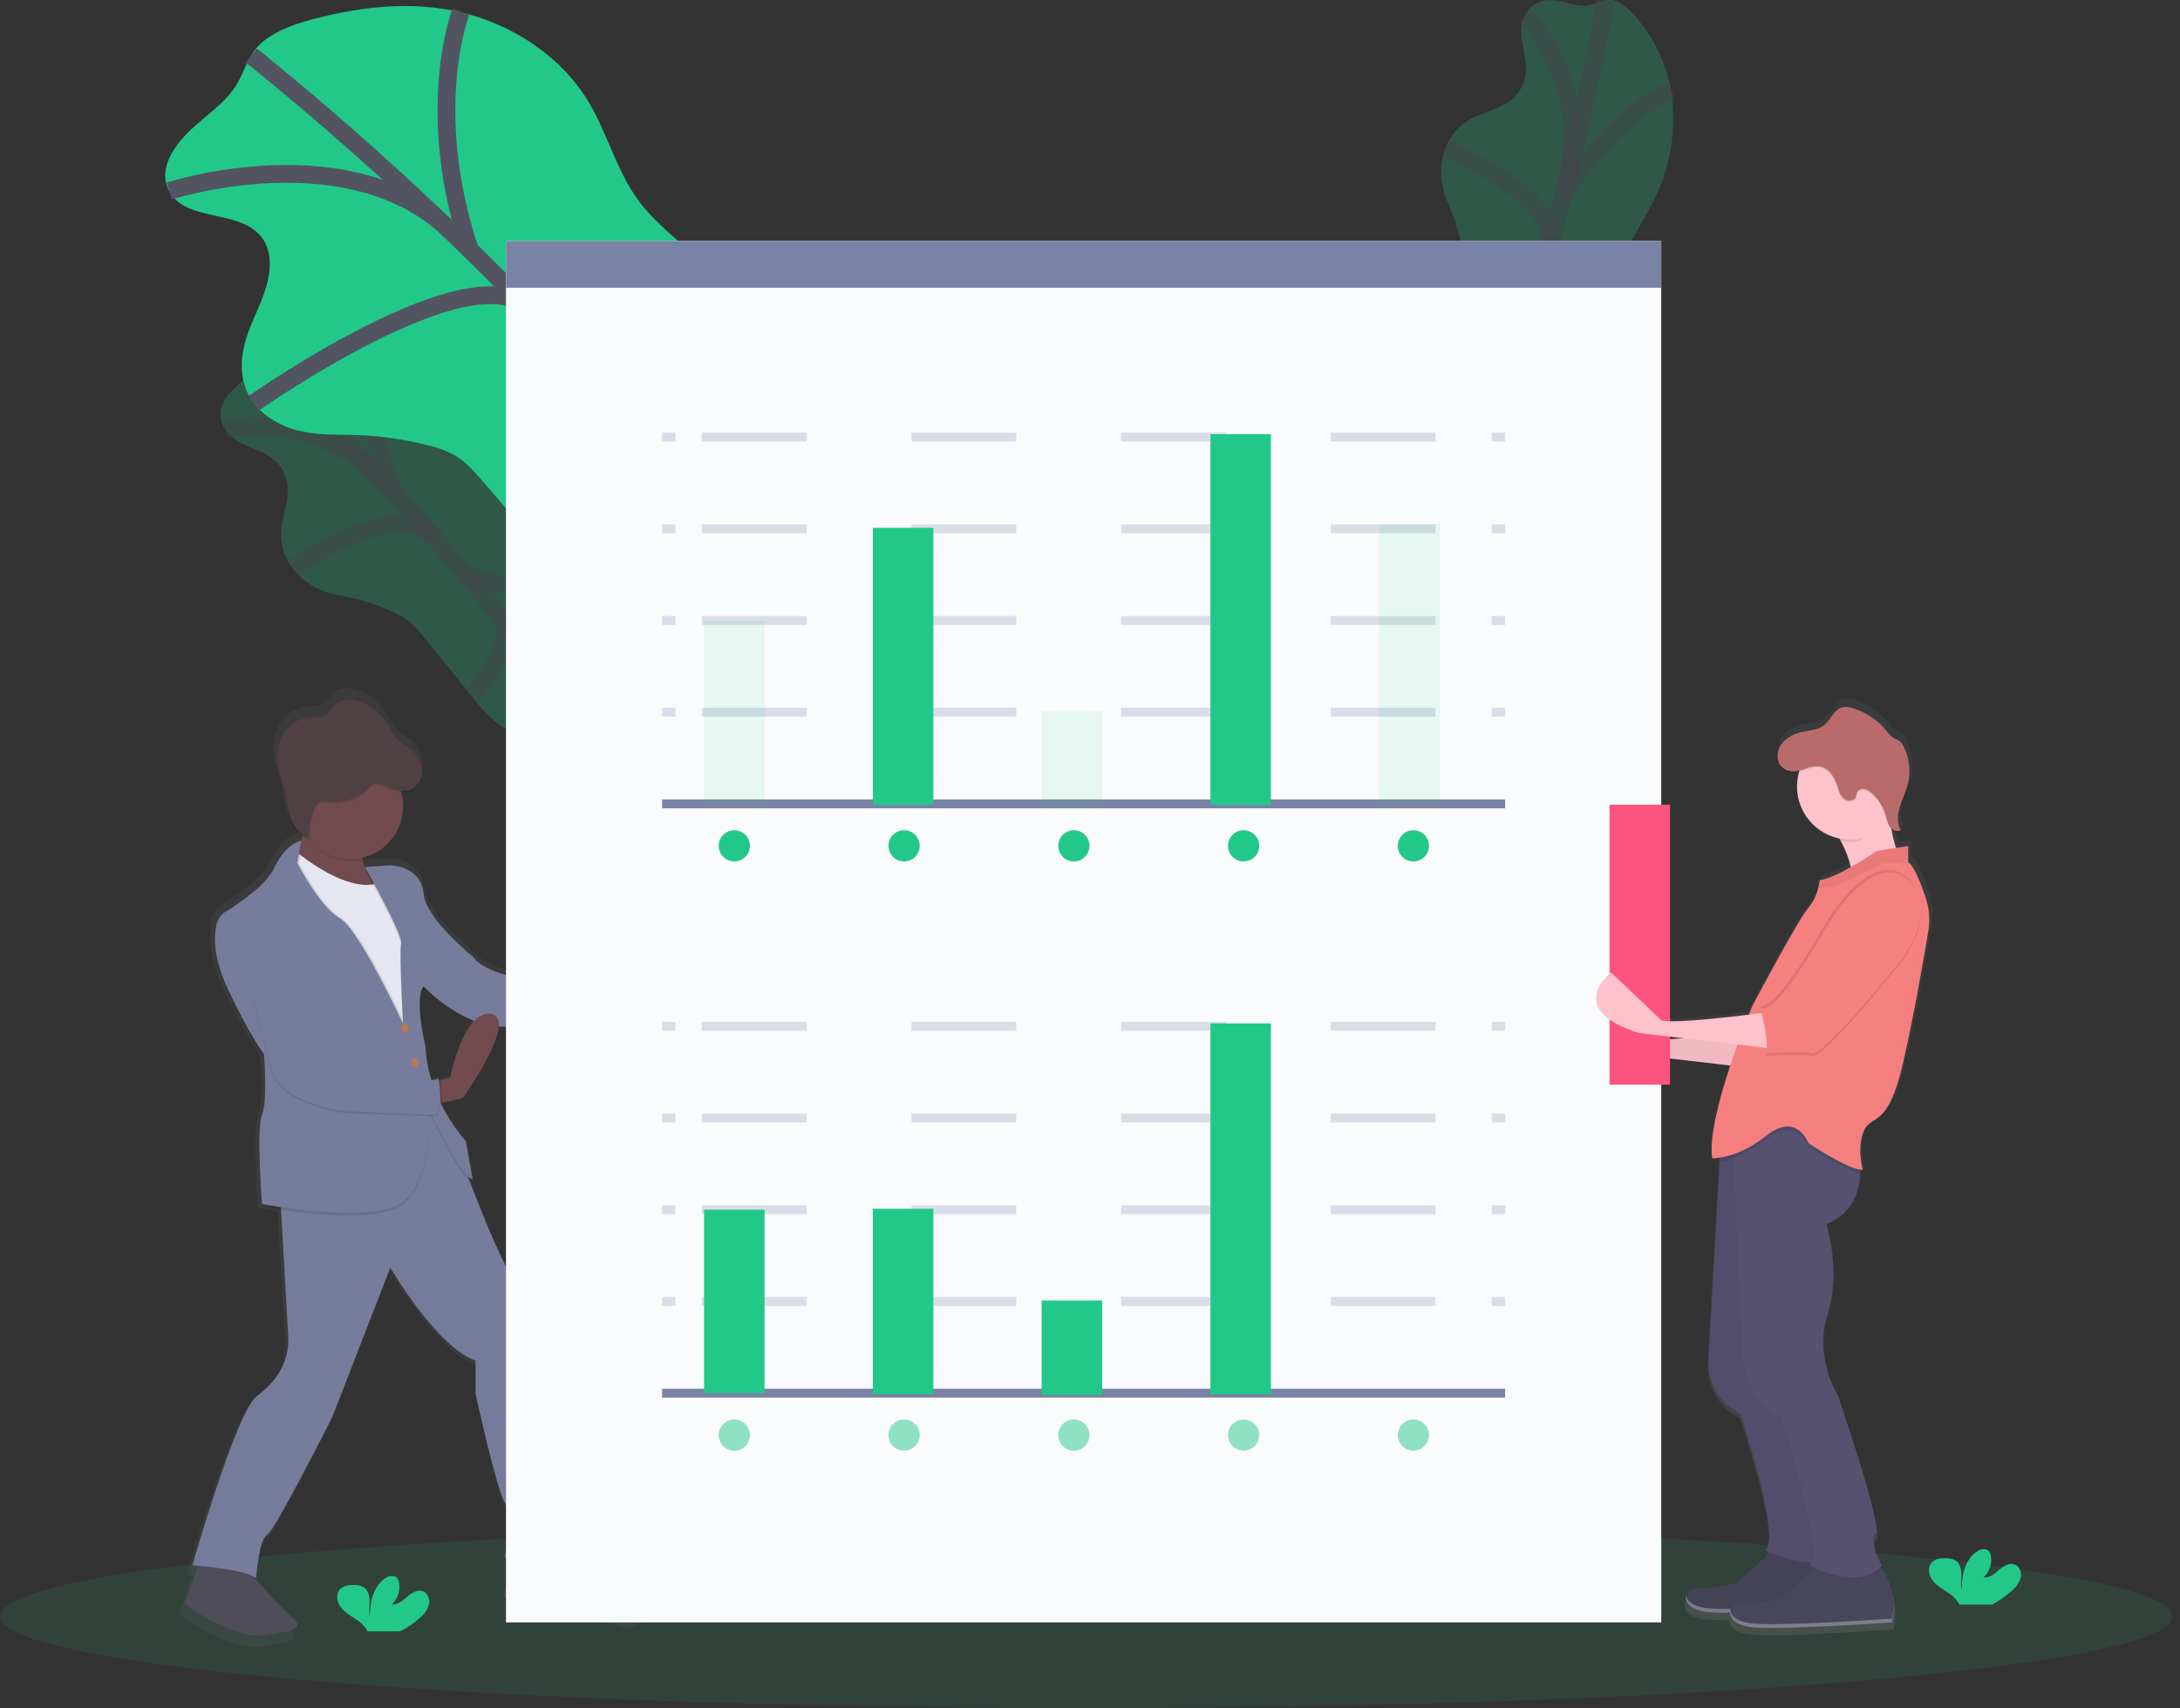 <svg width="245" height="192" viewBox="0 0 245 192" fill="none" xmlns="http://www.w3.org/2000/svg">
<rect x="0" y="0" width="245" height="192" fill="#333333" stroke="none"/>
<g opacity="0.5">
<path opacity="0.5" d="M174.366 0.016C173.409 0.001 172.2 0.268 171.461 1.592C170.014 4.195 172.343 6.755 171.142 9.529C170.801 10.284 170.263 10.933 169.585 11.408C168.424 12.245 167.24 12.493 166.067 12.993C164.657 13.555 163.491 14.596 162.773 15.933C162.059 17.377 161.817 19.009 162.08 20.599C162.311 21.986 162.856 23.086 163.306 24.272C163.852 25.741 164.247 27.261 164.484 28.81C164.619 29.532 164.657 30.268 164.6 31.001C164.469 31.933 164.242 32.85 163.924 33.737L161.341 41.825C160.969 42.878 160.692 43.963 160.512 45.066C160.399 46.217 160.432 47.378 160.612 48.52C160.894 50.887 161.208 53.349 162.328 54.829C163.449 56.309 165.648 56.405 167.256 54.307C168.786 52.297 169.18 49.257 170.582 47.071C172.791 43.623 176.323 43.922 178.69 40.694C180.951 37.599 180.916 33.131 182.336 29.322C183.341 26.594 185.099 24.297 186.285 21.647C187.996 17.825 188.388 13.534 187.793 10.147C187.261 7.169 185.947 4.387 183.986 2.084C183.253 1.195 182.454 0.368 181.436 0.074C180.353 -0.247 179.273 0.577 178.157 0.652C176.868 0.717 175.665 0.036 174.366 0.016Z" fill="#22C88A"/>
<path opacity="0.5" d="M180.436 0.041C180.436 0.041 174.205 36.134 163.853 55.839" stroke="#535461" stroke-width="2" stroke-miterlimit="10"/>
<path opacity="0.5" d="M171.391 1.758C171.391 1.758 178.994 9.546 176.085 20.31" stroke="#535461" stroke-width="2" stroke-miterlimit="10"/>
<path opacity="0.5" d="M162.429 16.73C162.429 16.73 175.808 22.061 174.039 28.121" stroke="#535461" stroke-width="2" stroke-miterlimit="10"/>
<path opacity="0.5" d="M187.833 10.066C187.833 10.066 181.868 12.496 175.688 21.903" stroke="#535461" stroke-width="2" stroke-miterlimit="10"/>
<path opacity="0.5" d="M178.602 40.732C178.602 40.732 174.564 42.134 172.502 33.445" stroke="#535461" stroke-width="2" stroke-miterlimit="10"/>
<path opacity="0.5" d="M161.806 41.558C161.806 41.558 169.575 42.593 170.73 39.046" stroke="#535461" stroke-width="2" stroke-miterlimit="10"/>
</g>
<g opacity="0.5">
<path opacity="0.5" d="M25.432 44.689C24.894 45.483 24.452 46.636 25.155 47.98C26.537 50.618 29.954 50.076 31.615 52.601C32.059 53.3 32.306 54.107 32.331 54.935C32.394 56.364 31.952 57.49 31.723 58.749C31.421 60.233 31.651 61.777 32.374 63.108C33.189 64.496 34.419 65.594 35.891 66.246C37.178 66.814 38.404 66.96 39.635 67.236C41.162 67.586 42.65 68.091 44.075 68.744C44.752 69.028 45.389 69.399 45.969 69.849C46.677 70.47 47.319 71.162 47.886 71.915L53.23 78.512C53.909 79.402 54.666 80.229 55.491 80.985C56.392 81.711 57.382 82.32 58.436 82.796C60.569 83.859 62.8 84.947 64.652 84.824C66.504 84.701 67.79 82.914 66.913 80.417C66.084 78.04 63.748 76.037 62.687 73.666C61.016 69.927 63.205 67.133 61.805 63.389C60.464 59.792 56.702 57.38 54.3 54.093C52.577 51.746 51.617 49.028 50.052 46.578C47.791 43.061 44.424 40.37 41.258 39.008C38.476 37.819 35.428 37.391 32.426 37.767C31.281 37.892 30.153 38.106 29.339 38.792C28.474 39.521 28.585 40.882 28.022 41.85C27.394 42.98 26.163 43.614 25.432 44.689Z" fill="#22C88A"/>
<path opacity="0.5" d="M28.786 39.629C28.786 39.629 55.539 64.641 66.328 84.115" stroke="#535461" stroke-width="2" stroke-miterlimit="10"/>
<path opacity="0.5" d="M25.258 48.131C25.258 48.131 35.949 46.053 43.349 54.387" stroke="#535461" stroke-width="2" stroke-miterlimit="10"/>
<path opacity="0.5" d="M32.856 63.834C32.856 63.834 44.665 55.576 48.751 60.38" stroke="#535461" stroke-width="2" stroke-miterlimit="10"/>
<path opacity="0.5" d="M41.228 38.96C41.228 38.96 39.984 45.282 44.459 55.608" stroke="#535461" stroke-width="2" stroke-miterlimit="10"/>
<path opacity="0.5" d="M61.798 63.485C61.798 63.485 60.753 67.631 52.351 64.583" stroke="#535461" stroke-width="2" stroke-miterlimit="10"/>
<path opacity="0.5" d="M53.27 77.985C53.27 77.985 58.398 72.058 56.067 69.148" stroke="#535461" stroke-width="2" stroke-miterlimit="10"/>
</g>
<path d="M20.404 15.677C19.148 17.162 17.972 19.217 18.897 21.245C20.691 25.217 27.271 23.28 29.62 26.983C30.323 28.091 30.419 29.445 30.256 30.654C29.939 33.018 28.768 35.026 27.959 37.187C27.15 39.347 26.731 41.96 27.871 44.242C28.969 46.45 31.283 47.845 33.525 48.4C35.766 48.955 38.012 48.83 40.251 48.902C42.91 49.007 45.551 49.396 48.127 50.063C49.261 50.308 50.348 50.732 51.348 51.319C52.491 52.05 53.416 53.123 54.321 54.179L62.361 63.548C63.428 64.804 64.519 66.06 65.843 66.982C67.371 68.045 69.109 68.585 70.82 69.106C74.501 70.231 78.358 71.367 81.875 70.595C85.393 69.824 88.345 66.462 87.466 62.57C86.629 58.864 82.855 56.236 81.584 52.606C79.574 46.885 84.536 41.578 83.046 35.757C81.619 30.174 75.293 27.295 71.775 22.569C69.263 19.182 68.272 14.946 66.077 11.343C62.913 6.152 57.396 2.707 51.881 1.401C46.366 0.094 40.821 0.725 35.66 2.026C33.474 2.582 31.288 3.283 29.555 4.67C27.713 6.144 27.5 8.381 26.158 10.162C24.602 12.237 22.098 13.664 20.404 15.677Z" fill="#22C88A"/>
<path d="M28.23 6.23C28.23 6.23 70.86 39.772 85.204 68.932" stroke="#535461" stroke-width="2" stroke-miterlimit="10"/>
<path d="M19.032 21.463C19.032 21.463 39.728 14.76 51.079 26.398" stroke="#535461" stroke-width="2" stroke-miterlimit="10"/>
<path d="M28.53 45.317C28.53 45.317 53.18 27.981 59.411 34.742" stroke="#535461" stroke-width="2" stroke-miterlimit="10"/>
<path d="M51.793 1.325C51.793 1.325 47.544 12.227 52.798 28.074" stroke="#535461" stroke-width="2" stroke-miterlimit="10"/>
<path d="M82.961 35.945C82.961 35.945 79.742 43.164 64.896 40.639" stroke="#535461" stroke-width="2" stroke-miterlimit="10"/>
<path d="M62.556 62.686C62.556 62.686 73.981 51.259 70.489 47.108" stroke="#535461" stroke-width="2" stroke-miterlimit="10"/>
<path opacity="0.1" d="M122.07 192C189.488 192 244.141 187.379 244.141 181.679C244.141 175.978 189.488 171.357 122.07 171.357C54.653 171.357 0 175.978 0 181.679C0 187.379 54.653 192 122.07 192Z" fill="#22C88A"/>
<path d="M216.837 100.301C216.317 98.778 215.566 96.849 214.973 96.394C214.937 96.365 214.897 96.34 214.855 96.321H214.782V94.439L213.38 94.663C213.157 93.983 212.989 93.287 212.878 92.58C213.013 92.715 213.185 92.807 213.372 92.845C213.559 92.882 213.754 92.864 213.93 92.791C213.908 92.753 213.888 92.713 213.867 92.673L213.93 92.645C213.709 92.256 213.593 91.816 213.591 91.369C213.602 90.96 213.667 90.555 213.785 90.163C214.036 89.296 214.46 88.487 214.697 87.615C214.847 87.054 214.918 86.475 214.908 85.894C214.915 84.91 214.692 83.937 214.254 83.055C214.144 82.8 213.971 82.577 213.752 82.407C213.555 82.297 213.352 82.198 213.144 82.11C212.795 81.876 212.495 81.576 212.259 81.228C211.264 80.015 209.93 79.125 208.428 78.671C208.036 78.524 207.612 78.49 207.202 78.573C206.26 78.824 205.918 79.992 205.154 80.605C204.481 81.145 203.556 81.201 202.709 81.382C201.863 81.562 201.011 81.922 200.433 82.575C200.035 83.03 199.818 83.616 199.823 84.221C199.799 84.503 199.849 84.787 199.967 85.045C200.085 85.303 200.267 85.526 200.496 85.693C200.757 85.864 201.052 85.975 201.361 86.019C201.67 86.062 201.984 86.037 202.282 85.944C202.049 86.749 201.985 87.592 202.094 88.422C202.203 89.252 202.482 90.051 202.914 90.769C203.346 91.486 203.921 92.106 204.604 92.59C205.287 93.074 206.063 93.412 206.883 93.582L207.046 93.876C207.551 94.816 207.934 95.817 208.187 96.854C206.895 97.585 205.486 98.271 204.634 98.336C204.6 98.669 204.537 98.998 204.448 99.321C204.249 100.13 203.866 100.882 203.33 101.519C202.172 102.821 196.963 112.66 196.963 112.66C196.963 112.66 196.8 113.052 196.531 113.72C193.298 114.117 188.019 114.69 186.546 114.396L180.768 108.899C180.768 108.899 178.898 110.326 179.062 112.059L178.034 111.069C178.034 111.069 172.537 115.265 181.217 118.014L194.426 119.547C193.169 123.343 191.994 127.763 192.358 130.167H192.466C192.718 130.167 192.97 130.148 193.22 130.109L193.197 130.536L191.918 153.322C191.918 153.322 191.629 157.518 195.536 159.398C195.536 159.398 200.31 173.43 198.431 175.023C198.431 175.023 198.654 175.141 199.031 175.304L195.104 178.784C195.104 178.784 192.21 179.508 190.619 179.362C190.34 179.324 190.056 179.39 189.822 179.547C189.588 179.705 189.42 179.943 189.35 180.216C189.35 180.246 189.35 180.277 189.335 180.307V180.344C189.335 180.375 189.335 180.405 189.335 180.437C189.335 180.47 189.335 180.46 189.335 180.473C189.335 180.485 189.335 180.525 189.335 180.553C189.335 180.581 189.335 180.576 189.335 180.586C189.335 180.596 189.335 180.648 189.353 180.679V180.714C189.361 180.747 189.372 180.781 189.386 180.814L189.398 180.844C189.411 180.877 189.426 180.91 189.443 180.942V180.965C189.461 180.998 189.481 181.028 189.501 181.061L189.519 181.088C189.542 181.122 189.568 181.155 189.597 181.189L189.619 181.214C189.649 181.249 189.682 181.282 189.715 181.314L189.73 181.327L189.838 181.42L189.86 181.437C189.901 181.47 189.946 181.5 189.991 181.53L190.021 181.55C190.069 181.581 190.119 181.611 190.172 181.638H190.195L190.358 181.719H190.381L190.571 181.794L190.612 181.809L190.82 181.877H190.855L191.084 181.937H191.102L191.353 181.988H191.403L191.674 182.028H191.727L192.034 182.058C192.629 182.103 193.431 182.121 194.358 182.116C194.358 182.116 194.358 182.138 194.358 182.151C194.358 182.164 194.358 182.204 194.358 182.231V182.264C194.358 182.294 194.358 182.327 194.375 182.357V182.392C194.384 182.426 194.395 182.459 194.408 182.493L194.421 182.523C194.433 182.555 194.448 182.588 194.466 182.621V182.643C194.483 182.676 194.504 182.706 194.524 182.739L194.541 182.767C194.565 182.8 194.591 182.834 194.619 182.867L194.642 182.892C194.672 182.927 194.705 182.96 194.737 182.993L194.752 183.005L194.86 183.098L194.883 183.116C194.923 183.148 194.968 183.179 195.014 183.209L195.046 183.229C195.094 183.259 195.144 183.289 195.197 183.317H195.22L195.383 183.397H195.406L195.596 183.473L195.637 183.488L195.845 183.555H195.88L196.109 183.616H196.127L196.378 183.666H196.428L196.699 183.706H196.752L197.059 183.736C200.828 184.025 212.827 183.158 212.827 183.158V183.126V183.083C212.945 182.523 213.523 179.267 211.473 176.86C211.533 176.797 211.594 176.729 211.649 176.659C211.649 176.659 210.059 173.91 210.925 173.041C211.792 172.171 206.586 157.126 206.586 157.126C206.586 157.126 203.838 152.787 205.428 147.868C207.018 142.948 205.282 137.597 205.282 137.597C205.282 137.597 209.076 136.468 209.154 131.798C209.154 131.657 209.154 131.511 209.154 131.363C209.237 131.375 209.321 131.38 209.405 131.378C209.459 131.382 209.513 131.382 209.566 131.378C209.566 131.378 208.842 128.775 209.712 126.893C210.581 125.011 212.46 126.748 214.197 119.082C215.453 113.534 216.558 107.152 217.073 104.047C217.296 102.797 217.215 101.513 216.837 100.301ZM183.82 116.577L182.501 115.321C182.938 115.502 183.423 115.68 183.966 115.851L188.941 116.429C186.72 116.63 184.657 116.743 183.82 116.577Z" fill="url(#paint0_linear)"/>
<path d="M196.413 115.843C196.413 115.843 186.18 117.265 184.047 116.848L178.351 111.431C178.351 111.431 172.949 115.554 181.479 118.253L197.408 120.115L196.413 115.843Z" fill="#FDC2CC"/>
<path opacity="0.05" d="M196.413 115.843C196.413 115.843 186.18 117.265 184.047 116.848L178.351 111.431C178.351 111.431 172.949 115.554 181.479 118.253L197.408 120.115L196.413 115.843Z" fill="black"/>
<path d="M200.109 173.543L195.134 177.95C195.134 177.95 192.293 178.661 190.727 178.518C189.162 178.375 188.453 180.935 192.149 181.219C195.845 181.503 207.642 180.651 207.642 180.651C207.642 180.651 208.78 176.103 205.368 173.543H200.109Z" fill="#47465A"/>
<path opacity="0.05" d="M200.109 173.543L195.134 177.95C195.134 177.95 192.293 178.661 190.727 178.518C189.162 178.375 188.453 180.935 192.149 181.219C195.845 181.503 207.642 180.651 207.642 180.651C207.642 180.651 208.78 176.103 205.368 173.543H200.109Z" fill="black"/>
<path opacity="0.3" d="M207.82 178.684C207.811 179.202 207.752 179.718 207.642 180.224C207.642 180.224 195.833 181.076 192.149 180.792C190.373 180.656 189.617 179.993 189.481 179.357C189.32 180.086 189.963 181.051 192.149 181.219C195.845 181.503 207.642 180.651 207.642 180.651C207.78 180.005 207.84 179.344 207.82 178.684Z" fill="white"/>
<path d="M205.936 92.954C205.936 92.954 209.064 97.361 207.925 100.346C206.787 103.331 213.895 97.218 213.895 97.218C213.895 97.218 211.621 93.238 212.757 88.974L205.936 92.954Z" fill="#FDC2CC"/>
<path d="M205.084 175.249L200.109 179.661C200.109 179.661 197.267 180.372 195.702 180.229C194.137 180.086 193.426 182.641 197.124 182.927C200.823 183.214 212.616 182.359 212.616 182.359C212.616 182.359 213.754 177.812 210.342 175.252L205.084 175.249Z" fill="#47465A"/>
<path d="M206.506 174.254C205.765 175.169 204.72 175.51 203.627 175.573C201.142 175.691 198.406 174.254 198.406 174.254C200.252 172.691 195.564 158.903 195.564 158.903C191.727 157.056 192.011 152.933 192.011 152.933L193.268 130.554L193.582 124.934L197.561 122.516L200.7 124.923L203.674 127.207C203.868 127.934 203.992 128.676 204.046 129.426C204.39 134.649 200.262 135.878 200.262 135.878C200.262 135.878 201.968 141.137 200.406 145.968C198.843 150.8 201.544 155.064 201.544 155.064C201.544 155.064 206.662 169.845 205.815 170.699C204.968 171.553 206.506 174.254 206.506 174.254Z" fill="#565171"/>
<path opacity="0.05" d="M206.506 174.254C205.765 175.169 204.72 175.51 203.627 175.573C201.142 175.691 198.406 174.254 198.406 174.254C200.252 172.691 195.564 158.903 195.564 158.903C191.727 157.056 192.011 152.933 192.011 152.933L193.268 130.554L193.582 124.934L197.561 122.516L200.7 124.923L203.674 127.207C203.868 127.934 203.992 128.676 204.046 129.426C204.39 134.649 200.262 135.878 200.262 135.878C200.262 135.878 201.968 141.137 200.406 145.968C198.843 150.8 201.544 155.064 201.544 155.064C201.544 155.064 206.662 169.845 205.815 170.699C204.968 171.553 206.506 174.254 206.506 174.254Z" fill="black"/>
<path d="M211.481 175.96C209.064 178.945 203.38 175.96 203.38 175.96C203.496 175.855 203.583 175.722 203.632 175.573C204.674 172.739 200.114 159.189 200.114 159.189C196.277 157.342 195.843 152.935 195.843 152.935L194.838 130.16L194.707 127.21L200.687 124.926L202.524 124.225L208.637 128.908C208.901 129.877 209.033 130.877 209.028 131.881C208.953 136.476 205.235 137.584 205.235 137.584C205.235 137.584 206.941 142.843 205.378 147.674C203.815 152.506 206.516 156.77 206.516 156.77C206.516 156.77 211.634 171.551 210.787 172.405C209.941 173.259 211.481 175.96 211.481 175.96Z" fill="#565171"/>
<path opacity="0.1" d="M209.028 131.886C207.8 131.71 205.312 130.23 204.034 129.426C203.546 129.119 203.235 128.923 203.235 128.923C203.235 128.923 201.956 125.371 198.544 128.072C197.434 128.972 196.181 129.679 194.838 130.164C194.324 130.346 193.794 130.479 193.255 130.561L193.569 124.941L197.549 122.524L200.687 124.931L202.524 124.23L208.636 128.908C208.902 129.878 209.033 130.88 209.028 131.886Z" fill="black"/>
<path d="M216.722 104.62C216.219 107.67 215.129 113.939 213.895 119.391C212.189 126.928 210.343 125.217 209.488 127.067C208.634 128.916 209.345 131.474 209.345 131.474C207.923 131.617 203.232 128.489 203.232 128.489C203.232 128.489 201.953 124.936 198.541 127.637C195.129 130.338 192.428 130.195 192.428 130.195C191.717 125.504 196.976 112.997 196.976 112.997C196.976 112.997 202.099 103.331 203.225 102.052C203.752 101.426 204.127 100.686 204.323 99.891C204.41 99.574 204.47 99.251 204.504 98.924C206.35 98.781 210.9 95.658 210.9 95.658L214.453 95.09V96.936C214.494 96.955 214.533 96.979 214.569 97.007C215.154 97.454 215.89 99.351 216.4 100.846C216.816 102.058 216.927 103.355 216.722 104.62Z" fill="#F68080"/>
<path opacity="0.1" d="M213.895 98.783C213.895 98.783 210.199 95.798 204.657 105.464C199.114 115.13 197.835 113.564 197.835 113.564C197.835 113.564 198.973 117.836 198.403 118.682C198.403 118.682 202.24 118.398 203.662 118.682C205.084 118.966 213.895 107.879 213.895 107.879C213.895 107.879 218.445 101.625 213.895 98.783Z" fill="black"/>
<path opacity="0.1" d="M213.755 98.213C213.755 98.213 210.059 95.241 204.516 104.894C198.974 114.547 197.697 112.997 197.697 112.997C197.697 112.997 202.099 117.828 203.521 118.104C204.943 118.381 213.755 107.301 213.755 107.301C213.755 107.301 218.3 101.057 213.755 98.213Z" fill="black"/>
<path opacity="0.1" d="M198.272 117.758C198.33 116.705 197.933 114.853 197.705 113.894C198.569 113.78 199.114 113.705 199.114 113.705L200.119 117.976L198.272 117.758Z" fill="black"/>
<path opacity="0.1" d="M212.9 89.258L206.079 93.231C206.366 93.65 206.631 94.085 206.873 94.532C207.266 94.612 207.667 94.653 208.069 94.653C209.89 94.653 210.739 92.741 211.837 91.454C211.767 90.429 212.596 90.404 212.9 89.258Z" fill="black"/>
<path d="M207.928 94.376C211.225 94.376 213.898 91.704 213.898 88.407C213.898 85.11 211.225 82.437 207.928 82.437C204.631 82.437 201.958 85.11 201.958 88.407C201.958 91.704 204.631 94.376 207.928 94.376Z" fill="#FDC2CC"/>
<path opacity="0.1" d="M200.376 83.578C200.978 82.96 201.761 82.549 202.612 82.404C203.441 82.226 204.35 82.171 205.014 81.65C205.767 81.05 206.099 79.909 207.024 79.656C207.426 79.575 207.843 79.608 208.227 79.751C209.705 80.197 211.016 81.071 211.996 82.263C212.227 82.605 212.521 82.899 212.863 83.13C213.067 83.217 213.267 83.314 213.461 83.422C213.674 83.59 213.841 83.808 213.948 84.057C214.615 85.403 214.768 86.946 214.38 88.397C214.149 89.253 213.732 90.047 213.486 90.909C213.24 91.771 213.177 92.728 213.629 93.489C213.192 93.713 212.639 93.432 212.373 93.025C212.106 92.618 212.016 92.115 211.87 91.645C211.586 90.721 211.053 89.893 210.33 89.251C209.883 88.854 209.074 88.588 208.77 89.1C208.649 89.299 208.657 89.55 208.554 89.756C208.35 90.158 207.762 90.238 207.373 90.007C206.998 89.748 206.734 89.357 206.634 88.912C206.049 86.932 205.051 85.686 202.933 86.532C202.144 86.849 201.215 87.062 200.456 86.52C199.456 85.804 199.659 84.387 200.376 83.578Z" fill="black"/>
<path d="M200.376 83.432C200.978 82.814 201.761 82.403 202.612 82.258C203.441 82.08 204.35 82.025 205.014 81.505C205.767 80.904 206.099 79.763 207.024 79.51C207.426 79.429 207.843 79.462 208.227 79.605C209.705 80.051 211.016 80.925 211.996 82.118C212.227 82.459 212.521 82.754 212.863 82.985C213.067 83.071 213.267 83.168 213.461 83.276C213.674 83.444 213.841 83.662 213.948 83.912C214.615 85.257 214.768 86.8 214.38 88.251C214.149 89.108 213.732 89.901 213.486 90.763C213.24 91.625 213.177 92.582 213.629 93.344C213.192 93.567 212.639 93.286 212.373 92.879C212.106 92.472 212.016 91.969 211.87 91.499C211.586 90.575 211.053 89.747 210.33 89.105C209.883 88.708 209.074 88.442 208.77 88.954C208.649 89.153 208.657 89.404 208.554 89.61C208.35 90.012 207.762 90.093 207.373 89.861C206.998 89.602 206.734 89.211 206.634 88.766C206.049 86.786 205.051 85.54 202.933 86.386C202.144 86.703 201.215 86.917 200.456 86.374C199.456 85.66 199.659 84.246 200.376 83.432Z" fill="#B96B6B"/>
<path opacity="0.05" d="M214.581 96.999H211.692C211.692 96.999 206.006 99.841 205.865 99.7C205.77 99.605 204.89 99.768 204.333 99.886C204.42 99.569 204.48 99.246 204.513 98.919C206.36 98.776 210.91 95.653 210.91 95.653L214.463 95.085V96.931C214.505 96.949 214.545 96.972 214.581 96.999Z" fill="black"/>
<path opacity="0.3" d="M212.795 180.39C212.786 180.908 212.727 181.424 212.616 181.93C212.616 181.93 200.808 182.782 197.124 182.498C195.348 182.362 194.592 181.699 194.456 181.063C194.295 181.792 194.938 182.756 197.124 182.925C200.82 183.209 212.616 182.357 212.616 182.357C212.755 181.711 212.815 181.05 212.795 180.39Z" fill="white"/>
<g opacity="0.05">
<path opacity="0.05" d="M197.195 127.494C195.278 129.001 193.582 129.632 192.469 129.883C192.469 129.989 192.489 130.094 192.504 130.195C192.504 130.195 195.205 130.338 198.617 127.637C199.145 127.184 199.77 126.858 200.443 126.682C199.707 126.328 198.637 126.351 197.195 127.494Z" fill="black"/>
<path opacity="0.05" d="M216.483 100.844C215.981 99.336 215.227 97.452 214.651 97.004C214.616 96.976 214.577 96.953 214.536 96.934C214.536 96.934 213.36 96.974 213.398 97.004C213.983 97.452 214.551 99.205 215.061 100.7C215.472 101.912 215.578 103.207 215.37 104.469C214.868 107.519 213.777 113.788 212.543 119.24C210.838 126.778 208.991 125.067 208.137 126.916C207.438 128.423 207.787 130.418 207.938 131.089C208.546 131.34 209.074 131.499 209.415 131.464C209.415 131.464 208.704 128.906 209.559 127.057C210.413 125.207 212.26 126.913 213.966 119.381C215.199 113.931 216.285 107.66 216.792 104.61C217 103.348 216.894 102.055 216.483 100.844Z" fill="black"/>
</g>
<path d="M71.408 179.862C71.408 179.862 68.142 180.088 66.107 176.596C65.712 175.891 65.245 175.228 64.715 174.618C64.063 173.55 63.724 172.32 63.737 171.068C63.85 168.475 61.144 154.265 61.144 154.265C61.144 154.265 61.483 148.85 58.775 145.471C56.994 143.245 54.431 136.863 52.886 132.762C52.99 132.855 53.115 132.92 53.25 132.953L53.187 132.599L53.25 132.614L52.461 128.215C51.298 126.877 50.318 125.391 49.547 123.795L49.727 123.758L52.122 123.255C52.122 123.255 56.014 117.728 56.252 115.004L56.569 115.019H57.016C61.968 114.911 67.797 115.584 67.797 115.584C67.797 115.567 67.77 115.496 67.74 115.386C67.588 114.839 67.472 114.282 67.391 113.72L67.614 113.705L69.83 113.557C69.83 113.557 77.498 104.987 74.679 103.406C71.86 101.826 68.928 110.512 68.928 110.512L67.981 110.685L67.73 110.733C67.755 110.695 67.78 110.66 67.81 110.625C67.84 110.59 55.29 110.062 53.373 107.017C53.373 107.017 47.846 102.617 47.622 99.685C47.501 98.13 46.526 97.303 45.635 96.871C44.953 96.546 44.197 96.405 43.444 96.462L40.856 96.64L41.039 96.967H40.966C40.804 96.595 40.668 96.212 40.559 95.821H40.612C40.594 95.741 40.577 95.66 40.562 95.57C41.355 95.383 42.102 95.038 42.76 94.557C43.417 94.076 43.972 93.467 44.39 92.768C44.808 92.069 45.082 91.293 45.194 90.486C45.307 89.678 45.257 88.857 45.047 88.07C45.297 88.102 45.552 88.096 45.8 88.05C46.75 87.854 47.426 86.889 47.451 85.919C47.451 85.856 47.451 85.794 47.451 85.731C47.451 85.731 47.451 85.706 47.451 85.693C47.442 85.207 47.324 84.73 47.107 84.295C46.89 83.86 46.578 83.48 46.195 83.181C45.677 82.751 45.062 82.444 44.592 81.967C44.034 81.397 43.73 80.633 43.295 79.957C42.571 78.846 41.495 78.008 40.24 77.578C39.306 77.261 38.162 77.226 37.446 77.904C37.077 78.254 36.863 78.754 36.441 79.047C35.846 79.472 35.037 79.347 34.308 79.432C32.987 79.588 31.826 80.53 31.243 81.728C30.886 82.485 30.713 83.316 30.74 84.153C30.733 84.727 30.801 85.3 30.944 85.856C31.085 86.412 31.293 86.947 31.446 87.497C31.763 88.643 31.836 89.849 32.2 90.982C32.447 91.82 32.939 92.566 33.612 93.123L33.504 93.59C33.434 93.605 31.678 93.982 30.462 96.635C29.502 98.725 26.256 100.886 24.828 101.758C24.562 101.921 24.331 102.135 24.149 102.389C23.966 102.642 23.836 102.929 23.766 103.233C23.629 103.848 23.568 104.477 23.585 105.107C23.56 106.467 23.836 108.346 24.936 110.73C27.419 116.145 29.223 118.519 29.223 118.519C29.223 118.519 29.361 120.177 29.369 121.926C29.369 123.228 29.273 124.524 28.997 125.172C28.763 125.72 28.69 127.119 28.695 128.715C28.695 131.778 28.997 135.775 28.997 135.775C28.997 135.775 29.858 135.938 31.195 136.134L32.027 150.755C32.131 152.525 31.563 154.269 30.436 155.639C29.851 156.357 29.175 156.997 28.426 157.543C26.057 159.234 20.982 177.056 20.982 177.056C20.982 177.056 21.233 177.071 21.64 177.103L20.08 181.455C20.08 181.455 26.311 186.229 30.105 184.925C30.51 184.793 30.935 184.733 31.361 184.746C32.115 184.746 33.71 184.156 32.818 183.375C31.198 181.957 29.256 179.812 27.957 178.319C28.079 178.379 28.197 178.448 28.308 178.525V178.49L28.361 178.525C28.361 178.525 28.374 178.35 28.401 178.066L28.346 178.048C28.462 176.875 28.823 173.925 29.544 173.563C30.447 173.111 37.1 159.918 37.1 159.918L43.753 142.775C43.753 142.775 49.054 151.91 53.564 153.488V157.3C53.564 157.3 56.047 168.578 56.948 169.82C57.85 171.061 56.948 176.023 56.948 176.023C57.127 176.227 57.331 176.407 57.556 176.558L56.835 180.646C56.835 180.646 62.024 180.42 70.82 183.128C70.843 183.133 74.227 181.671 71.408 179.862ZM50.655 120.868L49.557 121.142L49.341 121.197C49.318 121.062 49.303 120.981 49.303 120.981C49.051 121.094 48.782 121.16 48.506 121.175C48.117 119.942 47.892 118.663 47.838 117.371C47.838 117.371 47.2 114.765 47.165 112.66C47.177 111.838 47.3 111.122 47.612 110.718L47.979 110.748L48.23 110.999L48.248 111.017L48.378 111.135L48.514 111.258L48.537 111.278L48.685 111.406L48.71 111.429L48.861 111.557L48.876 111.569L49.044 111.708L49.082 111.738L49.26 111.881H49.275L49.451 112.019L49.491 112.049L49.685 112.198L49.725 112.228L49.911 112.363L49.944 112.386L50.155 112.537L50.205 112.572L50.426 112.725L50.446 112.738L50.662 112.881L50.715 112.916L50.949 113.064L50.999 113.095L51.217 113.228L51.258 113.253L51.509 113.399L51.569 113.434L51.82 113.579H51.84L52.092 113.713L52.155 113.745L52.421 113.878L52.476 113.904L52.727 114.019L52.775 114.042L53.054 114.162L53.122 114.19L53.413 114.306C51.579 116.263 50.655 120.868 50.655 120.868Z" fill="url(#paint1_linear)"/>
<path d="M22.839 174.415L20.746 180.251C20.746 180.251 26.477 184.646 30.2 183.736C30.761 183.597 31.333 183.504 31.909 183.46C32.68 183.402 34.007 182.842 33.188 182.126C30.545 179.814 27.022 175.52 27.022 175.52L22.839 174.415Z" fill="#4F4D59"/>
<path d="M57.632 173.862L56.642 179.478C56.642 179.478 61.707 179.257 70.295 181.9C70.295 181.9 73.599 180.468 70.845 178.706C70.845 178.706 67.652 178.927 65.669 175.513C63.687 172.098 62.476 172.541 62.476 172.541L57.632 173.862Z" fill="#4F4D59"/>
<path d="M31.426 133.124L32.396 150.209C32.5 152.03 31.896 153.821 30.71 155.207C30.174 155.843 29.563 156.412 28.891 156.903C26.58 158.553 21.625 175.95 21.625 175.95C21.625 175.95 27.241 176.279 28.781 177.382C28.781 177.382 29.11 172.978 29.992 172.538C30.874 172.098 37.368 159.222 37.368 159.222L43.868 142.476C43.868 142.476 49.044 151.395 53.449 152.935V156.679C53.449 156.679 55.871 167.689 56.752 168.9C57.634 170.111 56.752 174.955 56.752 174.955C56.752 174.955 59.285 178.148 65.119 174.734C65.119 174.734 63.247 172.641 63.36 170.108C63.473 167.576 60.828 153.704 60.828 153.704C60.828 153.704 61.157 148.428 58.516 145.116C55.876 141.805 51.469 129.16 51.469 129.16L48.438 122.64L31.426 133.124Z" fill="#787C9C"/>
<g opacity="0.1">
<path opacity="0.1" d="M22.673 175.955C22.673 175.955 27.628 158.558 29.939 156.908C30.65 156.388 31.292 155.781 31.851 155.101C32.982 153.734 33.551 151.988 33.441 150.217L32.472 133.132L48.705 123.117L48.484 122.642L31.477 133.124L32.447 150.209C32.56 151.981 31.995 153.729 30.866 155.099C30.307 155.779 29.665 156.386 28.954 156.905C26.643 158.556 21.688 175.953 21.688 175.953C21.688 175.953 27.303 176.282 28.844 177.385C28.844 177.385 28.856 177.214 28.884 176.935C26.713 176.194 22.673 175.955 22.673 175.955Z" fill="black"/>
<path opacity="0.1" d="M57.798 174.965C57.798 174.965 58.68 170.121 57.798 168.91C56.916 167.699 54.484 156.687 54.484 156.687V152.943C50.089 151.403 44.914 142.476 44.914 142.476L44.529 143.481C46.022 145.848 50.004 151.724 53.501 152.948V156.692C53.501 156.692 55.923 167.701 56.805 168.912C57.687 170.124 56.805 174.968 56.805 174.968C56.805 174.968 58.034 176.513 60.747 176.304C58.725 176.144 57.798 174.965 57.798 174.965Z" fill="black"/>
</g>
<path d="M69.308 113.966L67.144 114.11L66.004 114.185V111.421L67.511 111.15L68.438 110.982C68.438 110.982 71.3 102.504 74.054 104.044C76.808 105.585 69.308 113.966 69.308 113.966Z" fill="#714B4F"/>
<path d="M34.62 91.286C34.62 91.286 33.188 96.791 32.748 100.205C32.308 103.62 42.987 100.866 42.987 100.866C42.987 100.866 38.914 95.912 41.228 93.268L34.62 91.286Z" fill="#714B4F"/>
<path d="M46.193 114.187L46.414 116.28L43.002 116.059L39.575 113.079L36.163 103.507L33.962 100.095L32.309 98.004L32.969 95.472C32.969 95.472 33.271 95.723 33.781 96.125C35.457 97.409 39.391 100.075 42.266 99.338C42.399 99.305 42.53 99.264 42.658 99.215L46.947 106.59L46.193 114.187Z" fill="#E6E6F0"/>
<path opacity="0.1" d="M33.849 94.808C33.849 94.808 32.09 95.138 30.876 97.781C29.944 99.813 26.801 101.909 25.396 102.771C25.129 102.934 24.896 103.15 24.713 103.405C24.53 103.66 24.4 103.949 24.331 104.256C24.047 105.512 23.939 107.848 25.482 111.215C27.904 116.491 29.665 118.813 29.665 118.813C29.665 118.813 30.105 124.089 29.444 125.64C28.783 127.19 29.444 135.659 29.444 135.659C29.444 135.659 41.002 137.86 44.858 135.659C48.715 133.458 48.162 124.979 48.162 124.979C48.162 124.979 51.795 132.677 53.117 132.906L52.346 128.612C52.346 128.612 48.052 123.986 47.823 118.042C47.823 118.042 46.502 112.647 47.602 111.215C47.602 111.215 66.21 112.758 67.31 111.436C67.31 111.436 55.089 110.886 53.217 107.919C53.217 107.919 47.823 103.625 47.602 100.763C47.57 100.226 47.401 99.707 47.112 99.253C46.824 98.799 46.424 98.427 45.951 98.17C45.202 97.744 44.343 97.553 43.484 97.62L40.997 97.791C40.997 97.791 45.291 105.389 45.069 106.379C44.848 107.369 45.291 115.406 45.291 115.406C45.291 115.406 40.346 104.718 38.152 103.507C35.959 102.296 33.419 97.323 33.419 97.323L33.858 94.811" fill="black"/>
<path opacity="0.1" d="M46.193 114.187L46.414 116.28L43.002 116.059L39.575 113.079L36.163 103.507L33.962 100.095L32.309 98.004L32.969 95.472C32.969 95.472 33.271 95.723 33.781 96.125L33.63 96.999C33.63 96.999 36.163 101.972 38.364 103.183C40.565 104.394 45.519 115.074 45.519 115.074C45.519 115.074 45.08 107.034 45.298 106.047C45.449 105.374 43.519 101.663 42.266 99.344C42.399 99.31 42.53 99.269 42.658 99.22L46.947 106.59L46.193 114.187Z" fill="black"/>
<path opacity="0.1" d="M67.139 114.112L65.999 114.187V111.424L67.506 111.152C66.976 111.853 66.994 113.079 67.139 114.112Z" fill="black"/>
<path d="M33.849 94.487C33.849 94.487 32.09 94.816 30.876 97.459C29.944 99.492 26.801 101.587 25.396 102.449C25.129 102.613 24.896 102.829 24.713 103.084C24.53 103.339 24.4 103.628 24.331 103.934C24.047 105.19 23.939 107.527 25.482 110.894C27.904 116.17 29.665 118.491 29.665 118.491C29.665 118.491 30.105 123.768 29.444 125.318C28.783 126.868 29.444 135.338 29.444 135.338C29.444 135.338 41.002 137.539 44.858 135.338C48.715 133.137 48.162 124.637 48.162 124.637C48.162 124.637 51.795 132.345 53.117 132.564L52.346 128.27C52.346 128.27 48.052 123.645 47.823 117.7C47.823 117.7 46.502 112.306 47.602 110.873C47.602 110.873 51.896 115.499 56.74 115.396C61.584 115.293 67.31 115.946 67.31 115.946C67.31 115.946 66.21 112.429 67.31 111.102C67.31 111.102 55.089 110.552 53.217 107.585C53.217 107.585 47.823 103.291 47.602 100.429C47.57 99.892 47.401 99.372 47.112 98.919C46.824 98.465 46.424 98.093 45.951 97.836C45.202 97.41 44.343 97.219 43.484 97.286L40.997 97.457C40.997 97.457 45.3 105.039 45.079 106.044C44.858 107.049 45.3 115.072 45.3 115.072C45.3 115.072 40.346 104.389 38.152 103.178C35.959 101.967 33.409 96.999 33.409 96.999L33.849 94.487Z" fill="#787C9C"/>
<path opacity="0.1" d="M31.427 106.044C31.427 106.044 34.07 114.964 35.61 116.064C37.15 117.165 46.509 122.78 49.263 121.459C49.263 121.459 49.924 124.763 48.934 125.531C48.934 125.531 38.668 125.129 38.585 125.092C38.585 125.092 31.869 124.21 30.768 120.908C29.668 117.607 28.346 111.989 28.346 111.989L31.427 106.044Z" fill="black"/>
<path d="M45.522 116.115C45.734 116.115 45.906 115.868 45.906 115.564C45.906 115.26 45.734 115.014 45.522 115.014C45.309 115.014 45.137 115.26 45.137 115.564C45.137 115.868 45.309 116.115 45.522 116.115Z" fill="#BA7855"/>
<path d="M46.622 119.969C46.834 119.969 47.007 119.722 47.007 119.419C47.007 119.115 46.834 118.868 46.622 118.868C46.41 118.868 46.238 119.115 46.238 119.419C46.238 119.722 46.41 119.969 46.622 119.969Z" fill="#BA7855"/>
<g opacity="0.1">
<path opacity="0.1" d="M30.216 135.217C30.216 135.217 29.555 126.74 30.216 125.197C30.876 123.655 30.437 118.371 30.437 118.371C30.437 118.371 28.678 116.059 26.253 110.773C24.711 107.406 24.821 105.07 25.103 103.813C25.172 103.507 25.303 103.218 25.486 102.963C25.669 102.708 25.902 102.492 26.17 102.328C27.575 101.467 30.718 99.371 31.648 97.339C32.331 95.849 33.188 95.092 33.808 94.718L33.851 94.467C33.851 94.467 32.092 94.796 30.879 97.439C29.947 99.472 26.804 101.567 25.402 102.429C25.133 102.592 24.901 102.808 24.717 103.063C24.534 103.318 24.403 103.608 24.334 103.914C24.05 105.17 23.942 107.507 25.485 110.874C27.907 116.15 29.668 118.471 29.668 118.471C29.668 118.471 30.108 123.748 29.447 125.298C28.786 126.848 29.447 135.318 29.447 135.318C29.447 135.318 37.705 136.891 42.59 136.049C37.65 136.634 30.216 135.217 30.216 135.217Z" fill="black"/>
<path opacity="0.1" d="M45.08 106.044C44.929 106.723 45.08 110.713 45.203 113.155C45.735 114.243 46.069 114.961 46.069 114.961C46.069 114.961 45.63 106.921 45.848 105.934C46.057 104.992 42.19 98.082 41.806 97.391L41.004 97.447C41.004 97.447 45.301 105.039 45.08 106.044Z" fill="black"/>
<path opacity="0.1" d="M57.522 115.288C52.677 115.398 48.383 110.765 48.383 110.765C48.254 110.945 48.159 111.148 48.105 111.363C49.361 112.547 52.878 115.479 56.75 115.383C61.594 115.273 67.32 115.934 67.32 115.934C67.32 115.934 67.298 115.861 67.263 115.735C64.026 115.405 60.774 115.256 57.522 115.288Z" fill="black"/>
<path opacity="0.1" d="M48.934 124.536C48.934 124.536 48.979 125.225 48.954 126.258C50.1 128.519 52.185 132.418 53.117 132.574L52.954 131.67C51.346 129.662 48.934 124.536 48.934 124.536Z" fill="black"/>
</g>
<path d="M52.016 123.436L49.677 123.938L47.833 124.328L48.823 121.564L49.511 121.391L50.584 121.124C50.584 121.124 52.127 113.416 55.21 113.969C58.293 114.522 52.016 123.436 52.016 123.436Z" fill="#714B4F"/>
<path opacity="0.1" d="M49.677 123.928L47.833 124.318L48.823 121.554L49.511 121.381C49.665 122.221 49.721 123.076 49.677 123.928Z" fill="black"/>
<path d="M31.427 105.818C31.427 105.818 34.07 114.738 35.61 115.838C37.15 116.939 46.509 122.554 49.263 121.233C49.263 121.233 49.924 124.537 48.934 125.305C48.934 125.305 38.668 124.903 38.585 124.866C38.585 124.866 31.869 123.984 30.768 120.682C29.668 117.381 28.346 111.763 28.346 111.763L31.427 105.818Z" fill="#787C9C"/>
<path opacity="0.1" d="M34.73 91.507C34.73 91.507 34.507 92.369 34.208 93.623C34.819 94.776 35.792 95.697 36.979 96.242C38.165 96.786 39.497 96.926 40.771 96.638C40.507 95.507 40.565 94.376 41.338 93.479L34.73 91.507Z" fill="black"/>
<path d="M39.356 96.57C42.639 96.57 45.3 93.908 45.3 90.625C45.3 87.342 42.639 84.68 39.356 84.68C36.073 84.68 33.411 87.342 33.411 90.625C33.411 93.908 36.073 96.57 39.356 96.57Z" fill="#714B4F"/>
<path opacity="0.1" d="M44.517 88.99C44.948 89.109 45.4 89.137 45.843 89.07C46.77 88.879 47.431 87.937 47.454 86.99C47.444 86.515 47.33 86.049 47.118 85.624C46.906 85.199 46.602 84.827 46.228 84.535C45.725 84.115 45.122 83.816 44.662 83.349C44.117 82.794 43.821 82.045 43.406 81.392C42.696 80.305 41.642 79.488 40.414 79.07C39.502 78.761 38.386 78.726 37.685 79.389C37.326 79.728 37.115 80.218 36.713 80.505C36.13 80.919 35.341 80.796 34.63 80.879C33.985 80.978 33.375 81.234 32.853 81.625C32.331 82.016 31.914 82.53 31.637 83.12C31.098 84.317 30.994 85.665 31.346 86.929C31.484 87.469 31.685 87.995 31.834 88.532C32.142 89.653 32.215 90.829 32.572 91.934C32.929 93.04 33.665 94.12 34.778 94.447C34.69 93.207 34.935 91.967 35.487 90.854C35.578 90.611 35.758 90.412 35.989 90.296C36.188 90.245 36.396 90.245 36.595 90.296C37.989 90.503 39.411 90.215 40.615 89.482C41.037 89.231 41.695 88.349 42.147 88.261C42.725 88.158 43.914 88.854 44.517 88.99Z" fill="black"/>
<path d="M44.517 88.768C44.948 88.888 45.4 88.916 45.843 88.849C46.77 88.658 47.431 87.716 47.454 86.768C47.444 86.294 47.33 85.827 47.117 85.403C46.905 84.978 46.601 84.606 46.227 84.314C45.725 83.894 45.122 83.595 44.662 83.128C44.117 82.573 43.821 81.824 43.406 81.171C42.696 80.084 41.642 79.267 40.414 78.849C39.502 78.54 38.386 78.505 37.685 79.168C37.326 79.507 37.115 79.997 36.713 80.284C36.13 80.698 35.341 80.575 34.63 80.658C33.985 80.757 33.375 81.013 32.853 81.404C32.331 81.795 31.914 82.308 31.637 82.899C31.1 84.093 30.997 85.436 31.346 86.698C31.484 87.238 31.685 87.763 31.833 88.301C32.142 89.422 32.215 90.597 32.572 91.703C32.929 92.808 33.665 93.889 34.778 94.216C34.69 92.976 34.935 91.736 35.486 90.623C35.578 90.38 35.757 90.181 35.989 90.065C36.188 90.014 36.396 90.014 36.595 90.065C37.989 90.272 39.411 89.984 40.615 89.251C41.037 88.999 41.695 88.118 42.147 88.03C42.725 87.937 43.913 88.635 44.517 88.768Z" fill="#503F43"/>
<path d="M186.7 27.086H56.866V182.359H186.7V27.086Z" fill="#FAFBFC"/>
<path d="M186.7 27.086H56.866V32.35H186.7V27.086Z" fill="#7983A6"/>
<path d="M74.41 90.359H169.155" stroke="#7983A6" stroke-miterlimit="10"/>
<g opacity="0.5">
<path opacity="0.5" d="M74.41 80.05H75.918" stroke="#7983A6" stroke-miterlimit="10"/>
<path opacity="0.5" d="M78.878 80.05H166.167" stroke="#7983A6" stroke-miterlimit="10" stroke-dasharray="11.78 11.78"/>
<path opacity="0.5" d="M167.647 80.05H169.155" stroke="#7983A6" stroke-miterlimit="10"/>
</g>
<g opacity="0.5">
<path opacity="0.5" d="M74.41 69.744H75.918" stroke="#7983A6" stroke-miterlimit="10"/>
<path opacity="0.5" d="M78.878 69.744H166.167" stroke="#7983A6" stroke-miterlimit="10" stroke-dasharray="11.78 11.78"/>
<path opacity="0.5" d="M167.647 69.744H169.155" stroke="#7983A6" stroke-miterlimit="10"/>
</g>
<g opacity="0.5">
<path opacity="0.5" d="M74.41 59.435H75.918" stroke="#7983A6" stroke-miterlimit="10"/>
<path opacity="0.5" d="M78.878 59.435H166.167" stroke="#7983A6" stroke-miterlimit="10" stroke-dasharray="11.78 11.78"/>
<path opacity="0.5" d="M167.647 59.435H169.155" stroke="#7983A6" stroke-miterlimit="10"/>
</g>
<g opacity="0.5">
<path opacity="0.5" d="M74.41 49.129H75.918" stroke="#7983A6" stroke-miterlimit="10"/>
<path opacity="0.5" d="M78.878 49.129H166.167" stroke="#7983A6" stroke-miterlimit="10" stroke-dasharray="11.78 11.78"/>
<path opacity="0.5" d="M167.647 49.129H169.155" stroke="#7983A6" stroke-miterlimit="10"/>
</g>
<g opacity="0.3">
<path opacity="0.3" d="M85.925 69.744H79.126V90.359H85.925V69.744Z" fill="#22C88A"/>
</g>
<path d="M104.895 59.324H98.096V90.467H104.895V59.324Z" fill="#22C88A"/>
<g opacity="0.3">
<path opacity="0.3" d="M123.867 79.939H117.068V90.575H123.867V79.939Z" fill="#22C88A"/>
</g>
<path d="M142.836 48.799H136.037V90.469H142.836V48.799Z" fill="#22C88A"/>
<g opacity="0.3">
<path opacity="0.3" d="M161.806 58.887H155.007V90.359H161.806V58.887Z" fill="#22C88A"/>
</g>
<path d="M82.526 96.826C83.495 96.826 84.28 96.041 84.28 95.072C84.28 94.104 83.495 93.319 82.526 93.319C81.557 93.319 80.772 94.104 80.772 95.072C80.772 96.041 81.557 96.826 82.526 96.826Z" fill="#22C88A"/>
<path d="M101.606 96.826C102.575 96.826 103.36 96.041 103.36 95.072C103.36 94.104 102.575 93.319 101.606 93.319C100.638 93.319 99.852 94.104 99.852 95.072C99.852 96.041 100.638 96.826 101.606 96.826Z" fill="#22C88A"/>
<path d="M120.686 96.826C121.655 96.826 122.44 96.041 122.44 95.072C122.44 94.104 121.655 93.319 120.686 93.319C119.718 93.319 118.932 94.104 118.932 95.072C118.932 96.041 119.718 96.826 120.686 96.826Z" fill="#22C88A"/>
<path d="M139.766 96.826C140.735 96.826 141.52 96.041 141.52 95.072C141.52 94.104 140.735 93.319 139.766 93.319C138.798 93.319 138.012 94.104 138.012 95.072C138.012 96.041 138.798 96.826 139.766 96.826Z" fill="#22C88A"/>
<path d="M158.846 96.826C159.815 96.826 160.6 96.041 160.6 95.072C160.6 94.104 159.815 93.319 158.846 93.319C157.877 93.319 157.092 94.104 157.092 95.072C157.092 96.041 157.877 96.826 158.846 96.826Z" fill="#22C88A"/>
<path d="M74.41 156.591H169.155" stroke="#7983A6" stroke-miterlimit="10"/>
<g opacity="0.5">
<path opacity="0.5" d="M74.41 146.282H75.918" stroke="#7983A6" stroke-miterlimit="10"/>
<path opacity="0.5" d="M78.878 146.282H166.167" stroke="#7983A6" stroke-miterlimit="10" stroke-dasharray="11.78 11.78"/>
<path opacity="0.5" d="M167.647 146.282H169.155" stroke="#7983A6" stroke-miterlimit="10"/>
</g>
<g opacity="0.5">
<path opacity="0.5" d="M74.41 135.976H75.918" stroke="#7983A6" stroke-miterlimit="10"/>
<path opacity="0.5" d="M78.878 135.976H166.167" stroke="#7983A6" stroke-miterlimit="10" stroke-dasharray="11.78 11.78"/>
<path opacity="0.5" d="M167.647 135.976H169.155" stroke="#7983A6" stroke-miterlimit="10"/>
</g>
<g opacity="0.5">
<path opacity="0.5" d="M74.41 125.667H75.918" stroke="#7983A6" stroke-miterlimit="10"/>
<path opacity="0.5" d="M78.878 125.667H166.167" stroke="#7983A6" stroke-miterlimit="10" stroke-dasharray="11.78 11.78"/>
<path opacity="0.5" d="M167.647 125.667H169.155" stroke="#7983A6" stroke-miterlimit="10"/>
</g>
<g opacity="0.5">
<path opacity="0.5" d="M74.41 115.361H75.918" stroke="#7983A6" stroke-miterlimit="10"/>
<path opacity="0.5" d="M78.878 115.361H166.167" stroke="#7983A6" stroke-miterlimit="10" stroke-dasharray="11.78 11.78"/>
<path opacity="0.5" d="M167.647 115.361H169.155" stroke="#7983A6" stroke-miterlimit="10"/>
</g>
<path d="M85.925 135.976H79.126V156.591H85.925V135.976Z" fill="#22C88A"/>
<path d="M104.895 135.865H98.096V156.699H104.895V135.865Z" fill="#22C88A"/>
<path d="M123.867 146.174H117.068V156.81H123.867V146.174Z" fill="#22C88A"/>
<path d="M142.836 115.032H136.037V156.702H142.836V115.032Z" fill="#22C88A"/>
<path d="M187.685 90.447H180.886V121.918H187.685V90.447Z" fill="#FD547F"/>
<g opacity="0.7">
<path opacity="0.7" d="M82.526 163.058C83.495 163.058 84.28 162.273 84.28 161.305C84.28 160.336 83.495 159.551 82.526 159.551C81.557 159.551 80.772 160.336 80.772 161.305C80.772 162.273 81.557 163.058 82.526 163.058Z" fill="#22C88A"/>
</g>
<g opacity="0.7">
<path opacity="0.7" d="M101.606 163.058C102.575 163.058 103.36 162.273 103.36 161.305C103.36 160.336 102.575 159.551 101.606 159.551C100.638 159.551 99.852 160.336 99.852 161.305C99.852 162.273 100.638 163.058 101.606 163.058Z" fill="#22C88A"/>
</g>
<g opacity="0.7">
<path opacity="0.7" d="M120.686 163.058C121.655 163.058 122.44 162.273 122.44 161.305C122.44 160.336 121.655 159.551 120.686 159.551C119.718 159.551 118.932 160.336 118.932 161.305C118.932 162.273 119.718 163.058 120.686 163.058Z" fill="#22C88A"/>
</g>
<g opacity="0.7">
<path opacity="0.7" d="M139.766 163.058C140.735 163.058 141.52 162.273 141.52 161.305C141.52 160.336 140.735 159.551 139.766 159.551C138.798 159.551 138.012 160.336 138.012 161.305C138.012 162.273 138.798 163.058 139.766 163.058Z" fill="#22C88A"/>
</g>
<g opacity="0.7">
<path opacity="0.7" d="M158.846 163.058C159.815 163.058 160.6 162.273 160.6 161.305C160.6 160.336 159.815 159.551 158.846 159.551C157.877 159.551 157.092 160.336 157.092 161.305C157.092 162.273 157.877 163.058 158.846 163.058Z" fill="#22C88A"/>
</g>
<path d="M47.248 181.792C47.708 181.416 48.044 180.91 48.21 180.339C48.336 179.762 48.089 179.071 47.537 178.86C46.919 178.623 46.258 179.05 45.758 179.485C45.258 179.92 44.682 180.412 44.027 180.319C44.364 180.014 44.616 179.626 44.758 179.194C44.901 178.762 44.929 178.301 44.841 177.855C44.812 177.67 44.734 177.496 44.614 177.352C44.27 176.985 43.65 177.143 43.238 177.432C41.931 178.352 41.567 180.126 41.559 181.724C41.429 181.148 41.539 180.548 41.534 179.965C41.529 179.382 41.368 178.709 40.871 178.402C40.562 178.236 40.216 178.154 39.866 178.164C39.278 178.141 38.625 178.201 38.223 178.631C37.72 179.164 37.853 180.061 38.288 180.641C38.723 181.221 39.381 181.596 39.989 182.003C40.476 182.292 40.892 182.688 41.205 183.161C41.242 183.226 41.272 183.295 41.295 183.367H44.976C45.801 182.947 46.565 182.417 47.248 181.792Z" fill="#22C88A"/>
<path d="M226.139 178.777C226.599 178.401 226.935 177.895 227.101 177.324C227.227 176.746 226.98 176.056 226.428 175.845C225.81 175.608 225.149 176.035 224.649 176.47C224.149 176.905 223.573 177.397 222.918 177.304C223.255 176.999 223.507 176.611 223.65 176.179C223.792 175.747 223.821 175.286 223.732 174.839C223.703 174.655 223.625 174.481 223.506 174.337C223.161 173.97 222.541 174.128 222.129 174.417C220.822 175.337 220.458 177.111 220.45 178.709C220.32 178.133 220.43 177.533 220.425 176.95C220.42 176.367 220.259 175.694 219.762 175.387C219.454 175.221 219.107 175.139 218.757 175.149C218.169 175.126 217.516 175.186 217.114 175.616C216.611 176.149 216.744 177.045 217.179 177.626C217.614 178.206 218.272 178.581 218.88 178.988C219.367 179.277 219.783 179.673 220.096 180.146C220.133 180.211 220.163 180.28 220.187 180.352H223.867C224.692 179.932 225.456 179.402 226.139 178.777Z" fill="#22C88A"/>
<path d="M200.109 117.969L198.272 117.755L184.202 116.12C175.662 113.421 181.064 109.311 181.064 109.311L186.75 114.713C188.391 115.042 194.823 114.275 197.705 113.906C198.569 113.793 199.114 113.718 199.114 113.718L200.109 117.969Z" fill="#FDC2CC"/>
<path d="M213.895 98.507C213.895 98.507 210.199 95.522 204.657 105.188C199.114 114.853 197.835 113.288 197.835 113.288C197.835 113.288 198.973 117.559 198.403 118.406C198.403 118.406 202.24 118.122 203.662 118.406C205.084 118.69 213.895 107.602 213.895 107.602C213.895 107.602 218.445 101.341 213.895 98.507Z" fill="#F68080"/>
<defs>
<linearGradient id="paint0_linear" x1="196.787" y1="183.91" x2="196.787" y2="78.527" gradientUnits="userSpaceOnUse">
<stop stop-color="#808080" stop-opacity="0.25"/>
<stop offset="0.54" stop-color="#808080" stop-opacity="0.12"/>
<stop offset="1" stop-color="#808080" stop-opacity="0.1"/>
</linearGradient>
<linearGradient id="paint1_linear" x1="16806.5" y1="86826.3" x2="16806.5" y2="40588.3" gradientUnits="userSpaceOnUse">
<stop stop-color="#808080" stop-opacity="0.25"/>
<stop offset="0.54" stop-color="#808080" stop-opacity="0.12"/>
<stop offset="1" stop-color="#808080" stop-opacity="0.1"/>
</linearGradient>
</defs>
</svg>
